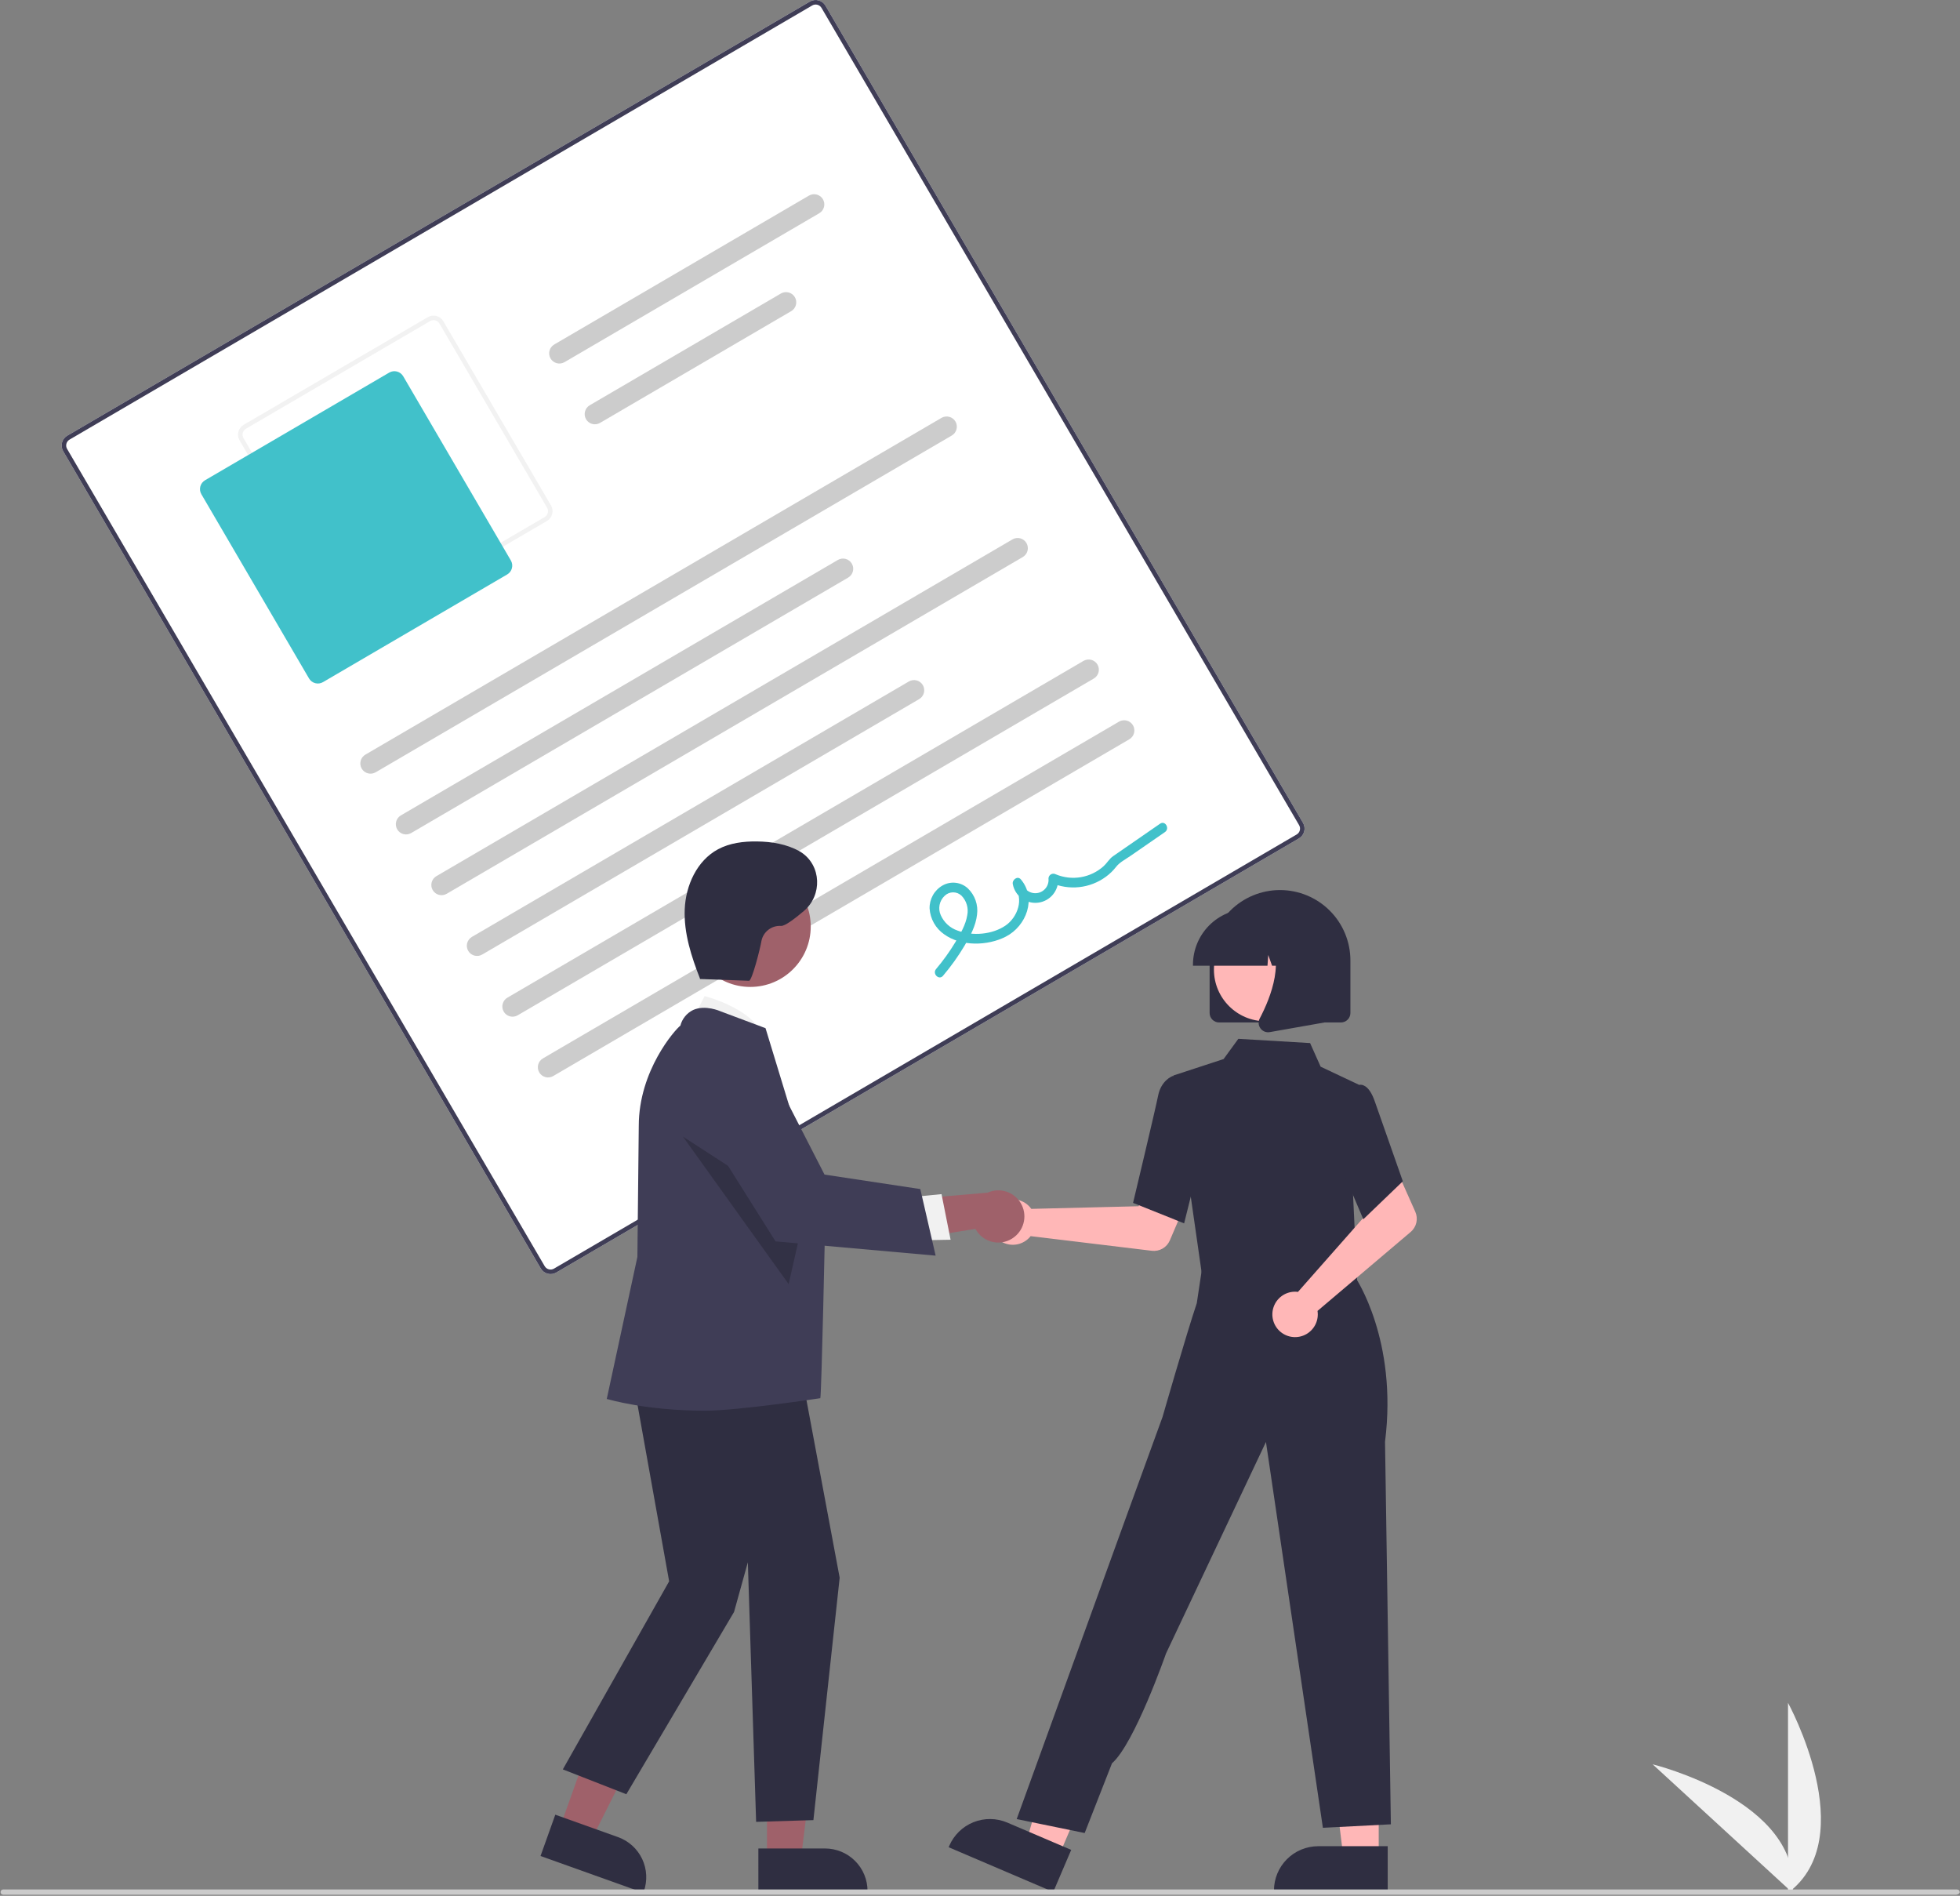 <svg width="517" height="500" viewBox="0 0 517 500" fill="none" xmlns="http://www.w3.org/2000/svg">
<rect x="0" y="0" width="517" height="500" fill="#808080" stroke="none"/>
<g clip-path="url(#clip0)">
<path d="M471.634 499.209V449.095C471.634 449.095 491.163 484.624 471.634 499.209Z" fill="#F1F1F1"/>
<path d="M472.84 499.2L435.924 465.31C435.924 465.31 475.303 474.95 472.84 499.2Z" fill="#F1F1F1"/>
<path d="M342.634 221.117L146.736 335.612C146.05 336.012 145.234 336.124 144.466 335.922C143.699 335.721 143.042 335.223 142.641 334.539L16.666 118.999C16.266 118.313 16.155 117.497 16.356 116.729C16.557 115.962 17.055 115.305 17.74 114.904L213.638 0.408C214.324 0.009 215.14 -0.103 215.907 0.099C216.675 0.3 217.331 0.798 217.733 1.482L343.708 217.022C344.108 217.708 344.219 218.524 344.018 219.292C343.816 220.059 343.319 220.716 342.634 221.117Z" fill="white"/>
<path d="M342.634 221.117L146.736 335.612C146.05 336.012 145.234 336.124 144.466 335.922C143.699 335.721 143.042 335.223 142.641 334.539L16.666 118.999C16.266 118.313 16.155 117.497 16.356 116.729C16.557 115.962 17.055 115.305 17.74 114.904L213.638 0.408C214.324 0.009 215.14 -0.103 215.907 0.099C216.675 0.3 217.331 0.798 217.733 1.482L343.708 217.022C344.108 217.708 344.219 218.524 344.018 219.292C343.816 220.059 343.319 220.716 342.634 221.117ZM18.344 115.938C17.933 116.178 17.634 116.572 17.514 117.033C17.393 117.494 17.46 117.983 17.7 118.395L143.675 333.934C143.916 334.345 144.309 334.644 144.77 334.765C145.231 334.885 145.72 334.819 146.132 334.579L342.03 220.083C342.441 219.842 342.739 219.449 342.86 218.988C342.981 218.527 342.914 218.038 342.674 217.626L216.699 2.087C216.458 1.676 216.064 1.377 215.604 1.256C215.143 1.136 214.653 1.202 214.242 1.442L18.344 115.938Z" fill="#3F3D56"/>
<path d="M144.268 137.402L95.681 165.8C94.995 166.199 94.179 166.311 93.411 166.109C92.644 165.908 91.987 165.41 91.586 164.726L63.189 116.139C62.789 115.453 62.678 114.637 62.879 113.869C63.08 113.102 63.578 112.445 64.263 112.044L112.85 83.647C113.535 83.247 114.351 83.136 115.119 83.337C115.887 83.538 116.543 84.036 116.944 84.721L145.342 133.307C145.741 133.993 145.853 134.809 145.651 135.577C145.45 136.345 144.953 137.001 144.268 137.402ZM64.867 113.078C64.456 113.318 64.157 113.712 64.037 114.173C63.916 114.634 63.983 115.123 64.222 115.535L92.62 164.122C92.861 164.532 93.254 164.831 93.715 164.952C94.176 165.073 94.665 165.006 95.077 164.766L143.664 136.369C144.075 136.128 144.373 135.734 144.494 135.273C144.615 134.813 144.548 134.323 144.308 133.912L115.911 85.325C115.67 84.914 115.276 84.615 114.815 84.495C114.355 84.374 113.865 84.441 113.454 84.68L64.867 113.078Z" fill="#F2F2F2"/>
<path d="M133.786 151.503L85.199 179.9C84.582 180.26 83.848 180.36 83.157 180.179C82.466 179.998 81.875 179.55 81.514 178.934L53.117 130.347C52.757 129.73 52.657 128.995 52.838 128.305C53.019 127.614 53.467 127.023 54.083 126.662L102.67 98.264C103.287 97.905 104.022 97.804 104.712 97.986C105.403 98.167 105.994 98.615 106.355 99.231L134.753 147.818C135.112 148.435 135.213 149.169 135.031 149.86C134.85 150.551 134.402 151.142 133.786 151.503Z" fill="white"/>
<path d="M133.786 151.503L85.199 179.9C84.582 180.26 83.848 180.36 83.157 180.179C82.466 179.998 81.875 179.55 81.514 178.934L53.117 130.347C52.757 129.73 52.657 128.995 52.838 128.305C53.019 127.614 53.467 127.023 54.083 126.662L102.67 98.264C103.287 97.905 104.022 97.804 104.712 97.986C105.403 98.167 105.994 98.615 106.355 99.231L134.753 147.818C135.112 148.435 135.213 149.169 135.031 149.86C134.85 150.551 134.402 151.142 133.786 151.503Z" fill="#41C1CA"/>
<path d="M251.059 114.86L99.096 203.677C98.479 204.038 97.744 204.138 97.053 203.957C96.362 203.776 95.771 203.327 95.41 202.711C95.05 202.094 94.949 201.359 95.13 200.668C95.312 199.977 95.76 199.386 96.377 199.025L248.34 110.208C248.646 110.03 248.983 109.913 249.334 109.865C249.684 109.817 250.041 109.838 250.383 109.928C250.725 110.018 251.047 110.174 251.328 110.388C251.61 110.602 251.847 110.869 252.026 111.175C252.204 111.48 252.321 111.818 252.369 112.168C252.417 112.519 252.395 112.875 252.306 113.217C252.216 113.56 252.06 113.881 251.846 114.163C251.632 114.445 251.365 114.681 251.059 114.86Z" fill="#CCCCCC"/>
<path d="M223.726 152.332L108.461 219.7C108.156 219.879 107.818 219.996 107.467 220.044C107.117 220.092 106.76 220.07 106.418 219.98C105.727 219.799 105.136 219.351 104.776 218.734C104.415 218.117 104.314 217.382 104.496 216.691C104.677 216 105.125 215.409 105.742 215.048L221.007 147.68C221.312 147.502 221.65 147.385 222 147.337C222.351 147.289 222.707 147.311 223.05 147.4C223.392 147.49 223.713 147.646 223.995 147.86C224.277 148.074 224.514 148.341 224.692 148.647C224.871 148.952 224.987 149.29 225.035 149.641C225.083 149.991 225.062 150.348 224.972 150.69C224.882 151.032 224.726 151.353 224.512 151.635C224.298 151.917 224.031 152.154 223.726 152.332V152.332Z" fill="#CCCCCC"/>
<path d="M216.103 56.238L148.908 95.51C148.291 95.871 147.557 95.972 146.865 95.79C146.174 95.609 145.583 95.161 145.223 94.544C144.862 93.927 144.762 93.192 144.943 92.501C145.124 91.81 145.573 91.219 146.189 90.859L213.384 51.586C214.001 51.225 214.736 51.124 215.427 51.306C215.769 51.395 216.09 51.552 216.372 51.766C216.654 51.979 216.891 52.247 217.069 52.552C217.248 52.858 217.365 53.195 217.413 53.546C217.461 53.896 217.439 54.253 217.349 54.595C217.26 54.937 217.103 55.258 216.89 55.54C216.676 55.822 216.408 56.059 216.103 56.238Z" fill="#CCCCCC"/>
<path d="M208.698 82.062L158.273 111.534C157.968 111.712 157.63 111.829 157.28 111.877C156.929 111.925 156.573 111.903 156.23 111.814C155.888 111.724 155.567 111.568 155.285 111.354C155.003 111.14 154.766 110.873 154.588 110.567C154.409 110.262 154.293 109.924 154.245 109.574C154.197 109.223 154.218 108.866 154.308 108.524C154.398 108.182 154.554 107.861 154.768 107.579C154.982 107.297 155.249 107.06 155.554 106.882L205.98 77.41C206.596 77.049 207.331 76.949 208.022 77.13C208.714 77.311 209.304 77.76 209.665 78.377C210.026 78.993 210.126 79.728 209.945 80.419C209.764 81.111 209.315 81.701 208.698 82.062Z" fill="#CCCCCC"/>
<path d="M269.789 146.907L117.826 235.724C117.209 236.084 116.474 236.185 115.783 236.004C115.092 235.822 114.501 235.374 114.14 234.757C113.78 234.14 113.679 233.405 113.86 232.714C114.042 232.023 114.49 231.432 115.107 231.072L267.07 142.255C267.687 141.894 268.422 141.793 269.113 141.975C269.804 142.156 270.395 142.604 270.756 143.221C271.116 143.838 271.217 144.573 271.036 145.264C270.854 145.955 270.406 146.546 269.789 146.907V146.907Z" fill="#CCCCCC"/>
<path d="M242.456 184.379L127.191 251.747C126.886 251.926 126.548 252.042 126.197 252.09C125.847 252.138 125.49 252.117 125.148 252.027C124.806 251.937 124.485 251.781 124.203 251.567C123.921 251.353 123.684 251.086 123.506 250.781C123.327 250.475 123.21 250.138 123.162 249.787C123.114 249.437 123.136 249.08 123.226 248.738C123.315 248.396 123.472 248.074 123.685 247.793C123.899 247.511 124.167 247.274 124.472 247.095L239.737 179.727C240.042 179.549 240.38 179.432 240.73 179.384C241.081 179.336 241.437 179.357 241.78 179.447C242.122 179.537 242.443 179.693 242.725 179.907C243.007 180.121 243.244 180.388 243.422 180.694C243.601 180.999 243.717 181.337 243.765 181.687C243.813 182.038 243.792 182.394 243.702 182.737C243.612 183.079 243.456 183.4 243.242 183.682C243.028 183.964 242.761 184.201 242.456 184.379V184.379Z" fill="#CCCCCC"/>
<path d="M288.519 178.953L136.556 267.77C136.251 267.949 135.913 268.066 135.562 268.114C135.212 268.162 134.855 268.14 134.513 268.05C134.171 267.961 133.85 267.804 133.568 267.591C133.286 267.377 133.049 267.109 132.871 266.804C132.692 266.498 132.576 266.161 132.527 265.81C132.479 265.46 132.501 265.103 132.591 264.761C132.68 264.419 132.837 264.098 133.051 263.816C133.264 263.534 133.532 263.297 133.837 263.118L285.8 174.301C286.106 174.123 286.443 174.006 286.794 173.958C287.145 173.91 287.501 173.932 287.843 174.021C288.186 174.111 288.507 174.267 288.788 174.481C289.07 174.695 289.307 174.962 289.486 175.268C289.664 175.573 289.781 175.911 289.829 176.262C289.877 176.612 289.856 176.969 289.766 177.311C289.676 177.653 289.52 177.974 289.306 178.256C289.092 178.538 288.825 178.775 288.519 178.953Z" fill="#CCCCCC"/>
<path d="M297.884 194.977L145.921 283.794C145.616 283.972 145.278 284.089 144.928 284.137C144.577 284.185 144.22 284.163 143.878 284.074C143.536 283.984 143.215 283.828 142.933 283.614C142.651 283.4 142.414 283.133 142.236 282.827C142.057 282.522 141.941 282.184 141.893 281.834C141.845 281.483 141.866 281.127 141.956 280.784C142.045 280.442 142.202 280.121 142.416 279.839C142.63 279.557 142.897 279.32 143.202 279.142L295.165 190.325C295.471 190.146 295.809 190.03 296.159 189.981C296.51 189.933 296.866 189.955 297.208 190.045C297.551 190.134 297.872 190.291 298.154 190.505C298.435 190.718 298.672 190.986 298.851 191.291C299.029 191.597 299.146 191.934 299.194 192.285C299.242 192.635 299.221 192.992 299.131 193.334C299.041 193.676 298.885 193.998 298.671 194.279C298.457 194.561 298.19 194.798 297.884 194.977Z" fill="#CCCCCC"/>
<path d="M248.743 257.353C250.854 254.867 252.754 252.209 254.424 249.407C255.921 246.88 257.391 244.177 257.721 241.213C257.89 239.95 257.758 238.666 257.337 237.464C256.916 236.262 256.217 235.176 255.297 234.295C254.408 233.476 253.281 232.96 252.08 232.824C250.879 232.687 249.665 232.937 248.615 233.536C247.552 234.146 246.674 235.032 246.074 236.1C245.473 237.168 245.173 238.379 245.204 239.604C245.291 240.953 245.68 242.265 246.344 243.442C247.008 244.619 247.93 245.631 249.039 246.403C253.531 249.657 260.546 249.487 265.333 247.01C270.726 244.221 273.512 236.923 269.275 231.927C268.394 230.888 266.928 232.049 267.149 233.17C267.428 234.684 268.276 236.034 269.518 236.944C270.76 237.855 272.302 238.256 273.83 238.068C275.358 237.879 276.756 237.114 277.739 235.928C278.722 234.743 279.216 233.228 279.118 231.691L277.214 232.804C279.549 233.838 282.115 234.239 284.654 233.967C287.193 233.695 289.616 232.758 291.678 231.252C292.698 230.511 293.609 229.631 294.385 228.636C295.317 227.42 296.883 226.635 298.151 225.758L307.288 219.445C308.632 218.516 307.354 216.303 305.999 217.239L297.724 222.957C296.345 223.91 294.957 224.851 293.586 225.816C292.606 226.506 292.003 227.62 291.112 228.439C289.424 229.957 287.339 230.965 285.1 231.343C282.862 231.722 280.561 231.456 278.468 230.578C278.273 230.473 278.054 230.42 277.833 230.424C277.611 230.428 277.395 230.489 277.204 230.6C277.012 230.712 276.853 230.871 276.741 231.062C276.629 231.253 276.568 231.469 276.563 231.691C276.664 232.608 276.399 233.527 275.825 234.249C275.251 234.972 274.415 235.438 273.499 235.546C272.583 235.655 271.661 235.397 270.934 234.829C270.207 234.261 269.734 233.429 269.618 232.514L267.491 233.757C270.224 236.979 268.404 241.922 265.256 244.085C261.735 246.503 256.532 246.923 252.563 245.419C251.589 245.084 250.695 244.552 249.937 243.856C249.178 243.16 248.571 242.315 248.154 241.374C247.767 240.524 247.656 239.573 247.838 238.657C248.02 237.741 248.484 236.904 249.166 236.266C249.757 235.682 250.552 235.351 251.383 235.342C252.214 235.333 253.015 235.648 253.619 236.219C254.276 236.89 254.758 237.712 255.023 238.613C255.287 239.514 255.326 240.466 255.136 241.386C254.727 243.945 253.312 246.306 251.996 248.492C250.493 250.983 248.793 253.349 246.913 255.569C245.859 256.817 247.678 258.614 248.743 257.354L248.743 257.353Z" fill="white"/>
<path d="M248.743 257.353C250.854 254.867 252.754 252.209 254.424 249.407C255.921 246.88 257.391 244.177 257.721 241.213C257.89 239.95 257.758 238.666 257.337 237.464C256.916 236.262 256.217 235.176 255.297 234.295C254.408 233.476 253.281 232.96 252.08 232.824C250.879 232.687 249.665 232.937 248.615 233.536C247.552 234.146 246.674 235.032 246.074 236.1C245.473 237.168 245.173 238.379 245.204 239.604C245.291 240.953 245.68 242.265 246.344 243.442C247.008 244.619 247.93 245.631 249.039 246.403C253.531 249.657 260.546 249.487 265.333 247.01C270.726 244.221 273.512 236.923 269.275 231.927C268.394 230.888 266.928 232.049 267.149 233.17C267.428 234.684 268.276 236.034 269.518 236.944C270.76 237.855 272.302 238.256 273.83 238.068C275.358 237.879 276.756 237.114 277.739 235.928C278.722 234.743 279.216 233.228 279.118 231.691L277.214 232.804C279.549 233.838 282.115 234.239 284.654 233.967C287.193 233.695 289.616 232.758 291.678 231.252C292.698 230.511 293.609 229.631 294.385 228.636C295.317 227.42 296.883 226.635 298.151 225.758L307.288 219.445C308.632 218.516 307.354 216.303 305.999 217.239L297.724 222.957C296.345 223.91 294.957 224.851 293.586 225.816C292.606 226.506 292.003 227.62 291.112 228.439C289.424 229.957 287.339 230.965 285.1 231.343C282.862 231.722 280.561 231.456 278.468 230.578C278.273 230.473 278.054 230.42 277.833 230.424C277.611 230.428 277.395 230.489 277.204 230.6C277.012 230.712 276.853 230.871 276.741 231.062C276.629 231.253 276.568 231.469 276.563 231.691C276.664 232.608 276.399 233.527 275.825 234.249C275.251 234.972 274.415 235.438 273.499 235.546C272.583 235.655 271.661 235.397 270.934 234.829C270.207 234.261 269.734 233.429 269.618 232.514L267.491 233.757C270.224 236.979 268.404 241.922 265.256 244.085C261.735 246.503 256.532 246.923 252.563 245.419C251.589 245.084 250.695 244.552 249.937 243.856C249.178 243.16 248.571 242.315 248.154 241.374C247.767 240.524 247.656 239.573 247.838 238.657C248.02 237.741 248.484 236.904 249.166 236.266C249.757 235.682 250.552 235.351 251.383 235.342C252.214 235.333 253.015 235.648 253.619 236.219C254.276 236.89 254.758 237.712 255.023 238.613C255.287 239.514 255.326 240.466 255.136 241.386C254.727 243.945 253.312 246.306 251.996 248.492C250.493 250.983 248.793 253.349 246.913 255.569C245.859 256.817 247.678 258.614 248.743 257.354L248.743 257.353Z" fill="#41C1CA"/>
<path d="M271.423 318.094C271.644 318.321 271.845 318.564 272.027 318.822L300.325 318.13L303.626 312.098L313.381 315.89L308.575 327.137C308.187 328.046 307.514 328.804 306.658 329.298C305.803 329.791 304.81 329.994 303.829 329.876L271.858 326.014C271.103 326.968 270.076 327.671 268.913 328.028C267.75 328.385 266.506 328.379 265.346 328.011C264.186 327.644 263.166 326.932 262.42 325.97C261.675 325.009 261.24 323.843 261.174 322.628C261.107 321.413 261.412 320.207 262.048 319.169C262.683 318.132 263.62 317.313 264.732 316.821C265.845 316.328 267.081 316.187 268.276 316.414C269.472 316.642 270.569 317.228 271.423 318.094Z" fill="#FFB7B7"/>
<path d="M363.67 489.948H354.365L349.939 454.059L363.671 454.06L363.67 489.948Z" fill="#FFB7B7"/>
<path d="M366.042 498.968L336.041 498.967V498.587C336.041 495.49 337.271 492.52 339.461 490.33C341.651 488.141 344.621 486.91 347.718 486.91H347.719L366.043 486.911L366.042 498.968Z" fill="#2F2E41"/>
<path d="M279.181 489.742L270.625 486.086L280.653 451.344L293.281 456.739L279.181 489.742Z" fill="#FFB7B7"/>
<path d="M277.821 498.968L250.232 487.182L250.381 486.833C251.597 483.985 253.896 481.737 256.77 480.583C259.644 479.43 262.858 479.465 265.706 480.681L265.707 480.682L282.558 487.88L277.821 498.968Z" fill="#2F2E41"/>
<path d="M318.444 325.869L317.77 336.772L337.438 338.876L358.017 341.079L351.959 324.523L318.444 325.869Z" fill="#FFB7B7"/>
<path d="M317.151 336.912L309.511 283.649L322.754 279.309L326.643 273.974L345.571 275.094L348.35 281.319L358.443 286.088L356.892 314.894L358.023 338.99L317.151 336.912Z" fill="#2F2E41"/>
<path d="M312.342 322.638L298.872 317.249L298.93 317.009C298.987 316.768 304.72 292.81 305.482 288.96C306.275 284.949 309.172 283.84 309.295 283.795L309.385 283.762L314.716 285.385L317.057 303.78L312.342 322.638Z" fill="#2F2E41"/>
<path d="M286.112 483.434L268.181 479.756L296.839 400.677L306.648 373.704C306.648 373.704 312.869 352.077 315.679 343.708L317.376 332.478L357.528 336.923C357.528 336.923 368.743 353.392 365.336 380.237L366.877 481.135L348.946 482.055L333.927 380.294L307.567 436.079C307.567 436.079 299.259 459.884 293.315 465.044L286.112 483.434Z" fill="#2F2E41"/>
<path d="M341.426 340.668C341.742 340.66 342.058 340.678 342.371 340.72L361.103 319.498L358.924 312.976L368.337 308.401L373.317 319.573C373.719 320.475 373.818 321.484 373.598 322.447C373.378 323.41 372.852 324.277 372.098 324.915L347.529 345.734C347.716 346.936 347.533 348.167 347.004 349.262C346.475 350.358 345.624 351.266 344.566 351.867C343.508 352.467 342.292 352.732 341.08 352.624C339.868 352.517 338.718 352.043 337.782 351.266C336.846 350.489 336.168 349.445 335.84 348.274C335.511 347.102 335.547 345.859 335.943 344.708C336.339 343.558 337.075 342.555 338.055 341.833C339.034 341.111 340.21 340.705 341.426 340.668Z" fill="#FFB7B7"/>
<path d="M359.608 321.564L351.794 303.183L354.841 290.38L358.125 286.232C358.366 286.129 358.625 286.077 358.886 286.079C359.148 286.082 359.406 286.138 359.645 286.246C360.856 286.733 361.887 288.227 362.71 290.686L370.033 311.545L359.608 321.564Z" fill="#2F2E41"/>
<path d="M319.067 267.164V253.306C319.067 248.382 321.023 243.659 324.505 240.176C327.988 236.694 332.711 234.738 337.635 234.738C342.56 234.738 347.283 236.694 350.765 240.176C354.247 243.659 356.204 248.382 356.204 253.306V267.164C356.203 267.825 355.94 268.459 355.472 268.926C355.005 269.394 354.371 269.657 353.71 269.658H321.561C320.9 269.657 320.266 269.394 319.798 268.926C319.33 268.459 319.067 267.825 319.067 267.164Z" fill="#2F2E41"/>
<path d="M333.82 269.335C341.338 269.335 347.433 263.24 347.433 255.721C347.433 248.203 341.338 242.108 333.82 242.108C326.301 242.108 320.206 248.203 320.206 255.721C320.206 263.24 326.301 269.335 333.82 269.335Z" fill="#FFB7B7"/>
<path d="M314.674 254.415C314.678 250.521 316.227 246.787 318.981 244.033C321.734 241.28 325.468 239.731 329.362 239.726H332.134C336.028 239.731 339.762 241.28 342.515 244.033C345.269 246.787 346.818 250.521 346.822 254.415V254.692H340.965L338.968 249.098L338.568 254.692H335.541L334.533 251.87L334.332 254.692H314.674L314.674 254.415Z" fill="#2F2E41"/>
<path d="M332.48 271.216C332.205 270.844 332.041 270.401 332.006 269.94C331.972 269.478 332.068 269.016 332.285 268.607C335.222 263.021 339.334 252.699 333.876 246.333L333.483 245.876H349.329V269.666L334.934 272.206C334.789 272.231 334.641 272.244 334.493 272.245C334.1 272.245 333.713 272.151 333.363 271.973C333.013 271.794 332.71 271.534 332.48 271.216Z" fill="#2F2E41"/>
<path d="M147.638 482.109L156.046 485.114L171.639 454.111L159.229 449.676L147.638 482.109Z" fill="#9F616A"/>
<path d="M142.579 489.494L146.474 478.597L163.034 484.516C165.83 485.519 168.115 487.59 169.387 490.276C170.658 492.961 170.812 496.042 169.816 498.841L169.693 499.184L142.579 489.494Z" fill="#2F2E41"/>
<path d="M202.317 490.426L211.247 490.426L215.495 455.983L202.316 455.984L202.317 490.426Z" fill="#9F616A"/>
<path d="M200.039 487.511L217.625 487.51H217.626C219.097 487.51 220.555 487.8 221.915 488.363C223.274 488.926 224.51 489.752 225.55 490.793C226.591 491.833 227.417 493.069 227.98 494.428C228.543 495.788 228.833 497.245 228.833 498.717V499.081L200.04 499.082L200.039 487.511Z" fill="#2F2E41"/>
<path d="M181.966 270.379L185.85 262.705C185.85 262.705 200.317 266.33 201.632 274.715L181.966 270.379Z" fill="#F1F1F1"/>
<path d="M165.943 358.122L176.504 417.056L148.461 466.649L165.214 473.204L193.621 425.132L197.262 412.021L199.447 480.488L214.556 480.029L221.483 416.098L210.373 356.665L165.943 358.122Z" fill="#2F2E41"/>
<path d="M185.99 372.054C170.475 372.054 160.624 369.086 160.404 369.039L160.047 368.963L168.128 331.495L168.492 296.935C168.492 282.289 178.131 271.492 179.468 270.495C179.694 269.606 180.11 268.777 180.689 268.066C181.268 267.354 181.995 266.778 182.82 266.377C186.035 264.918 189.964 266.668 190.129 266.744L201.922 271.165L201.977 271.329C202.12 271.748 217.652 322.74 217.652 322.74C217.652 322.74 216.712 367.294 216.385 368.754C216.385 368.754 194.611 372.054 185.99 372.054Z" fill="#3F3D56"/>
<path d="M197.912 260.289C206.715 260.289 213.851 253.153 213.851 244.35C213.851 235.547 206.715 228.411 197.912 228.411C189.109 228.411 181.973 235.547 181.973 244.35C181.973 253.153 189.109 260.289 197.912 260.289Z" fill="#9F616A"/>
<path opacity="0.2" d="M180.14 299.761L208.026 338.667L212.143 320.499L180.14 299.761Z" fill="black"/>
<path d="M267.565 326.233C266.781 326.854 265.87 327.295 264.897 327.525C263.924 327.755 262.912 327.77 261.933 327.567C260.954 327.364 260.031 326.948 259.23 326.35C258.429 325.752 257.768 324.985 257.295 324.104L233.294 327.946L238.494 316.435L260.489 314.552C262.021 313.855 263.756 313.745 265.365 314.242C266.973 314.739 268.343 315.809 269.216 317.249C270.088 318.689 270.402 320.399 270.098 322.055C269.793 323.711 268.892 325.198 267.565 326.233H267.565Z" fill="#9F616A"/>
<path d="M239.73 315.78L248.354 314.934L250.744 326.964L239.892 327.156L239.73 315.78Z" fill="#F1F1F1"/>
<path d="M246.799 331.156L204.563 327.395L183.236 293.478L183.17 293.178C182.565 290.407 182.989 287.511 184.363 285.03C185.736 282.549 187.966 280.653 190.636 279.695C193.305 278.738 196.232 278.785 198.869 279.827C201.507 280.869 203.675 282.836 204.969 285.36L217.488 309.78L242.754 313.599L246.799 331.156Z" fill="#3F3D56"/>
<path d="M184.336 258.189L197.565 258.663C198.371 258.692 200.56 249.99 200.846 248.184C201.073 247.009 201.719 245.956 202.665 245.223C203.611 244.489 204.792 244.125 205.986 244.198C206.977 244.292 209.474 242.442 212.051 240.251C216.943 236.092 216.688 228.28 211.314 224.766C211.167 224.67 211.023 224.582 210.882 224.503C207.492 222.605 203.526 221.968 199.641 221.919C196.119 221.875 192.498 222.318 189.395 223.985C183.833 226.974 180.873 233.504 180.613 239.813C180.353 246.122 182.375 252.291 184.67 258.173" fill="#2F2E41"/>
<path d="M515.969 499.707H0.842C0.658 499.707 0.482 499.634 0.352 499.504C0.222 499.374 0.149 499.198 0.149 499.015C0.149 498.831 0.222 498.655 0.352 498.525C0.482 498.395 0.658 498.322 0.842 498.322H516.245C516.428 498.322 516.604 498.395 516.734 498.525C516.864 498.655 516.937 498.831 516.937 499.015C516.937 499.397 516.352 499.707 515.969 499.707Z" fill="#CBCBCB"/>
</g>
<defs>
<clipPath id="clip0">
<rect width="516.788" height="499.707" fill="white" transform="translate(0.149)"/>
</clipPath>
</defs>
</svg>

